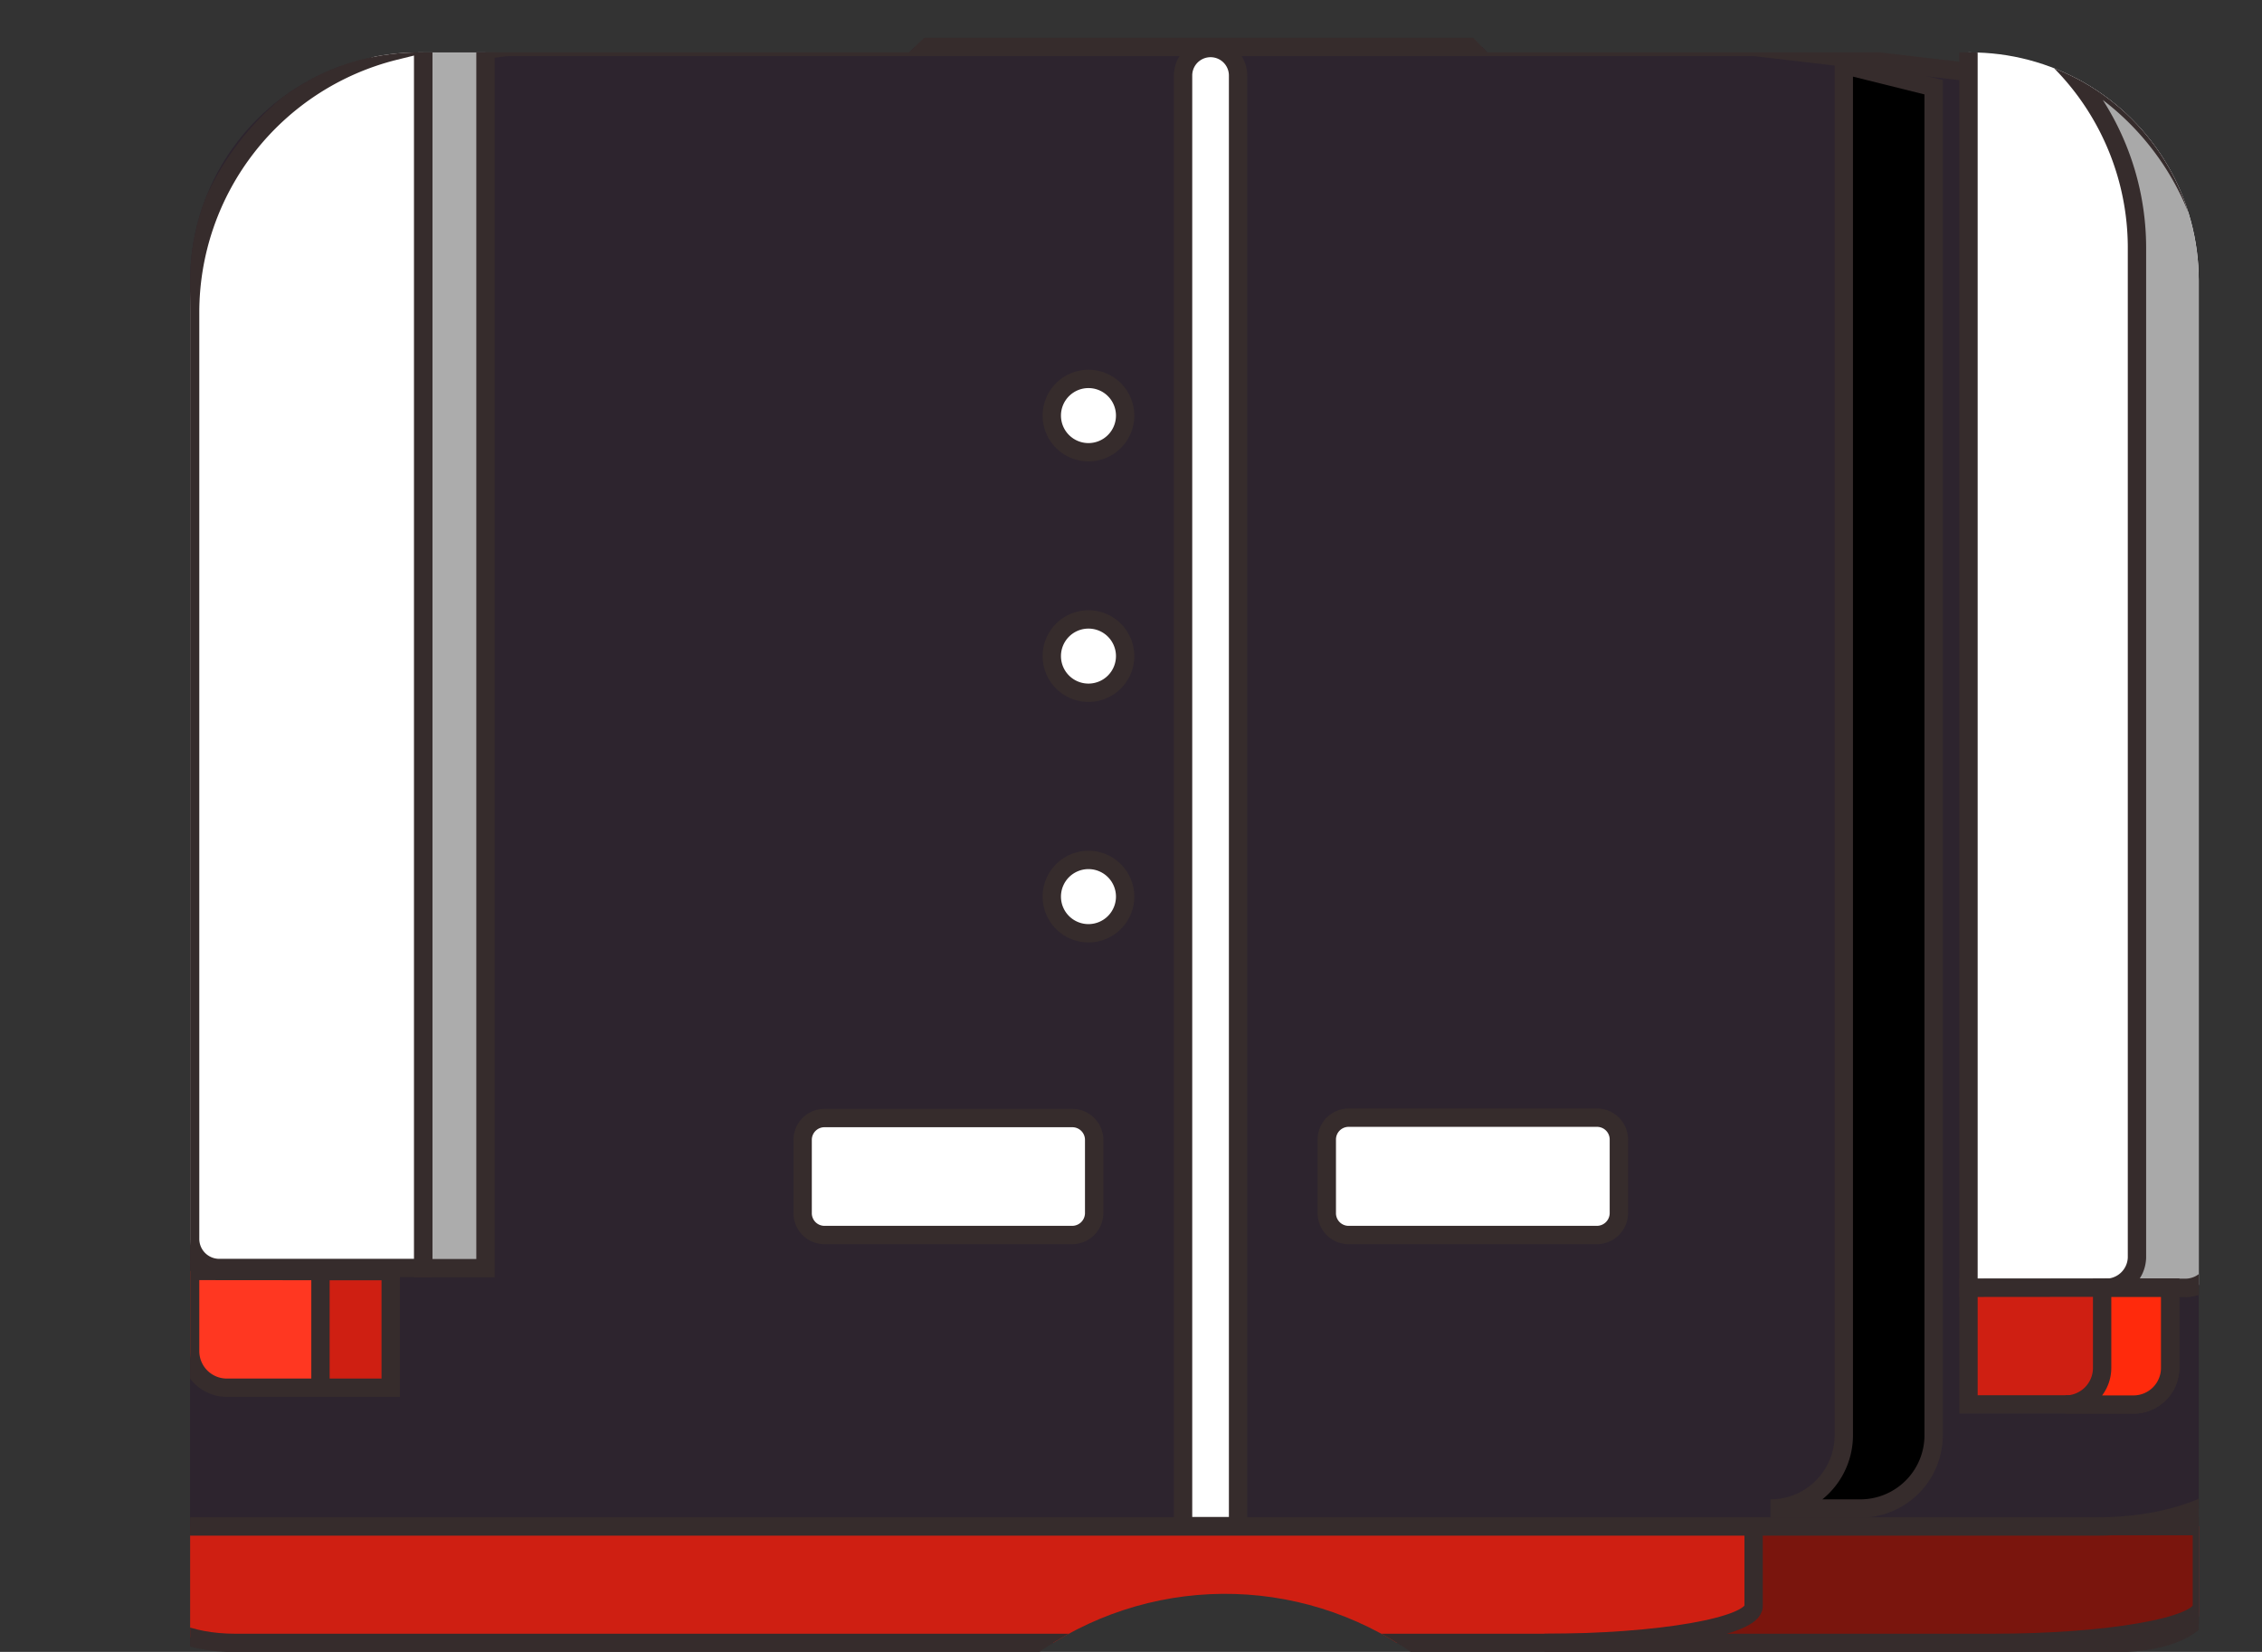 <svg xmlns="http://www.w3.org/2000/svg" xmlns:xlink="http://www.w3.org/1999/xlink" viewBox="0 0 123.38 90.11"><rect x="0" y="0" width="123.38" height="90.11" fill="#333333" stroke="none"/><defs><style>.a5d466e0-2a2d-4368-a730-07fab77c731d{fill:none;}.e015ad58-7226-4343-9ee6-b1ce376f399e{clip-path:url(#a13aaa3a-0626-4e7d-93a3-67a576155e6e);}.fc56dc39-96c7-4be9-8f4b-55dc495d8109{fill:#cf1f12;}.ab5f8fd8-8617-4a53-98ae-73ccceebc7d0,.b8e6f423-6dd1-4dc9-9ebb-67e73f280cf6,.bf601a60-e267-4061-9988-0cc2230da306,.e3616cfa-c9ab-4b4c-9922-6cc8c92c0d66,.e4bd61a0-6ca6-4d53-a86f-587c1e55c2d8,.ed2f671a-d4d1-4db1-9ada-e7c0ab635102,.f6926bda-e6ca-4e87-9afb-4f421e4826cc,.fc56dc39-96c7-4be9-8f4b-55dc495d8109,.fda9af34-56bf-4047-a2cb-5dd8b55ea86e{stroke:#362c2c;stroke-miterlimit:10;}.e4bd61a0-6ca6-4d53-a86f-587c1e55c2d8{fill:#7a150d;}.e3616cfa-c9ab-4b4c-9922-6cc8c92c0d66{fill:#2d242e;}.ab5f8fd8-8617-4a53-98ae-73ccceebc7d0{fill:#fff;}.f6926bda-e6ca-4e87-9afb-4f421e4826cc{fill:#a9a9a9;}.fda9af34-56bf-4047-a2cb-5dd8b55ea86e{fill:#acacac;}.ed2f671a-d4d1-4db1-9ada-e7c0ab635102{fill:#ff2a0c;}.bf601a60-e267-4061-9988-0cc2230da306{fill:#ff3721;}</style><clipPath id="a13aaa3a-0626-4e7d-93a3-67a576155e6e" transform="translate(10.37 -39.14)"><path class="a5d466e0-2a2d-4368-a730-07fab77c731d" d="M97.07,42H70.76c-2.58-2.61-5.07-5.43-6.17-9,0-.14-.09-.28-.13-.42a17.77,17.77,0,1,0-19.82-.18c-.38,2.4-.78,4.81-2.56,6.66-.91,1-1.87,2-2.87,2.94H12.5A12.46,12.46,0,0,0,0,54.44v87.91a12.45,12.45,0,0,0,12.5,12.4H42.34v-.07a5.43,5.43,0,0,1-.63-.88c-.07-.1-.13-.21-.19-.31s-.05-.11-.07-.16-.05-.07-.07-.06a17.77,17.77,0,1,1,32.84-9.37,17.26,17.26,0,0,1-3,9.84v0a12.16,12.16,0,0,1-.71,1H97.12a12.44,12.44,0,0,0,12.44-12.45V54.44A12.44,12.44,0,0,0,97.07,42Z"/></clipPath></defs><g id="b42e4cfe-2144-417d-ad5d-8c21188a7efa" data-name="Layer 2"><g id="a5da8eac-93a6-476c-a6c6-9c26cbbf7cb2" data-name="Layer 1"><g class="e015ad58-7226-4343-9ee6-b1ce376f399e"><path class="fc56dc39-96c7-4be9-8f4b-55dc495d8109" d="M-2.08,122.39v4.37c0,1.1,2,2,4.54,2H105.18c2.51,0,4.55-.89,4.55-2v-4.37Z" transform="translate(10.37 -39.14)"/><path class="e4bd61a0-6ca6-4d53-a86f-587c1e55c2d8" d="M85.28,122.39v4.37c0,1.1-5.11,2-11.41,2H98.32c6.3,0,11.41-.89,11.41-2v-4.37Z" transform="translate(10.37 -39.14)"/><path class="e3616cfa-c9ab-4b4c-9922-6cc8c92c0d66" d="M85.31,41.7h-68L-9.87,44.88v73.53c0,2.2,3.8,4,8.49,4H104c4.7,0,8.5-1.78,8.5-4V44.88Z" transform="translate(10.37 -39.14)"/><path class="ab5f8fd8-8617-4a53-98ae-73ccceebc7d0" d="M97,39.8l1.68.42a15.38,15.38,0,0,1,11.86,14.86v52.65a1.68,1.68,0,0,1-1.69,1.66H97V39.8Z" transform="translate(10.37 -39.14)"/><path class="f6926bda-e6ca-4e87-9afb-4f421e4826cc" d="M102.19,42.68a14.46,14.46,0,0,1,4,9.92v55.15a1.7,1.7,0,0,1-1.77,1.64h4.35a1.7,1.7,0,0,0,1.76-1.64V55.87A15,15,0,0,0,102.19,42.68Z" transform="translate(10.37 -39.14)"/><path class="ab5f8fd8-8617-4a53-98ae-73ccceebc7d0" d="M12.72,41.53l-1.58.39A14.71,14.71,0,0,0,0,56.19v50.53a1.59,1.59,0,0,0,1.59,1.59H12.72V41.53Z" transform="translate(10.37 -39.14)"/><path class="fda9af34-56bf-4047-a2cb-5dd8b55ea86e" d="M16.11,39.8a13.79,13.79,0,0,0-3.39,1.52v67h3.39Z" transform="translate(10.37 -39.14)"/><path class="fc56dc39-96c7-4be9-8f4b-55dc495d8109" d="M97,109.39v6.36H106a2,2,0,0,0,2-2v-4.37Z" transform="translate(10.37 -39.14)"/><path class="ed2f671a-d4d1-4db1-9ada-e7c0ab635102" d="M104.29,109.39v4.37a2,2,0,0,1-2,2H106a2,2,0,0,0,2-2v-4.37Z" transform="translate(10.37 -39.14)"/><path class="bf601a60-e267-4061-9988-0cc2230da306" d="M10.94,108.48v6.36H2a2,2,0,0,1-2-2v-4.37Z" transform="translate(10.37 -39.14)"/><path class="fc56dc39-96c7-4be9-8f4b-55dc495d8109" d="M7.11,108.48h3.83v6.36H7.11Z" transform="translate(10.37 -39.14)"/><path class="b8e6f423-6dd1-4dc9-9ebb-67e73f280cf6" d="M90.2,42.68v74.75a4,4,0,0,1-4,4H91.1a4,4,0,0,0,4-4V43.9Z" transform="translate(10.37 -39.14)"/><path class="ab5f8fd8-8617-4a53-98ae-73ccceebc7d0" d="M77.93,101.32v4a1.2,1.2,0,0,1-1.2,1.19H63.22A1.19,1.19,0,0,1,62,105.3v-4a1.19,1.19,0,0,1,1.19-1.19H76.73A1.19,1.19,0,0,1,77.93,101.32Z" transform="translate(10.37 -39.14)"/><path class="ab5f8fd8-8617-4a53-98ae-73ccceebc7d0" d="M33.41,101.32v4a1.19,1.19,0,0,0,1.19,1.19H48.12a1.2,1.2,0,0,0,1.19-1.19v-4a1.19,1.19,0,0,0-1.19-1.19H34.6A1.19,1.19,0,0,0,33.41,101.32Z" transform="translate(10.37 -39.14)"/><path class="ab5f8fd8-8617-4a53-98ae-73ccceebc7d0" d="M49,59.81a2,2,0,1,1-2,2A2,2,0,0,1,49,59.81Z" transform="translate(10.37 -39.14)"/><path class="ab5f8fd8-8617-4a53-98ae-73ccceebc7d0" d="M49,72.93a2,2,0,1,1-2,2A2,2,0,0,1,49,72.93Z" transform="translate(10.37 -39.14)"/><path class="ab5f8fd8-8617-4a53-98ae-73ccceebc7d0" d="M49,86.05a2,2,0,1,1-2,2A2,2,0,0,1,49,86.05Z" transform="translate(10.37 -39.14)"/><path class="ab5f8fd8-8617-4a53-98ae-73ccceebc7d0" d="M57.16,122.39V43.26a1.49,1.49,0,1,0-3,0v79.13Z" transform="translate(10.37 -39.14)"/></g></g></g></svg>